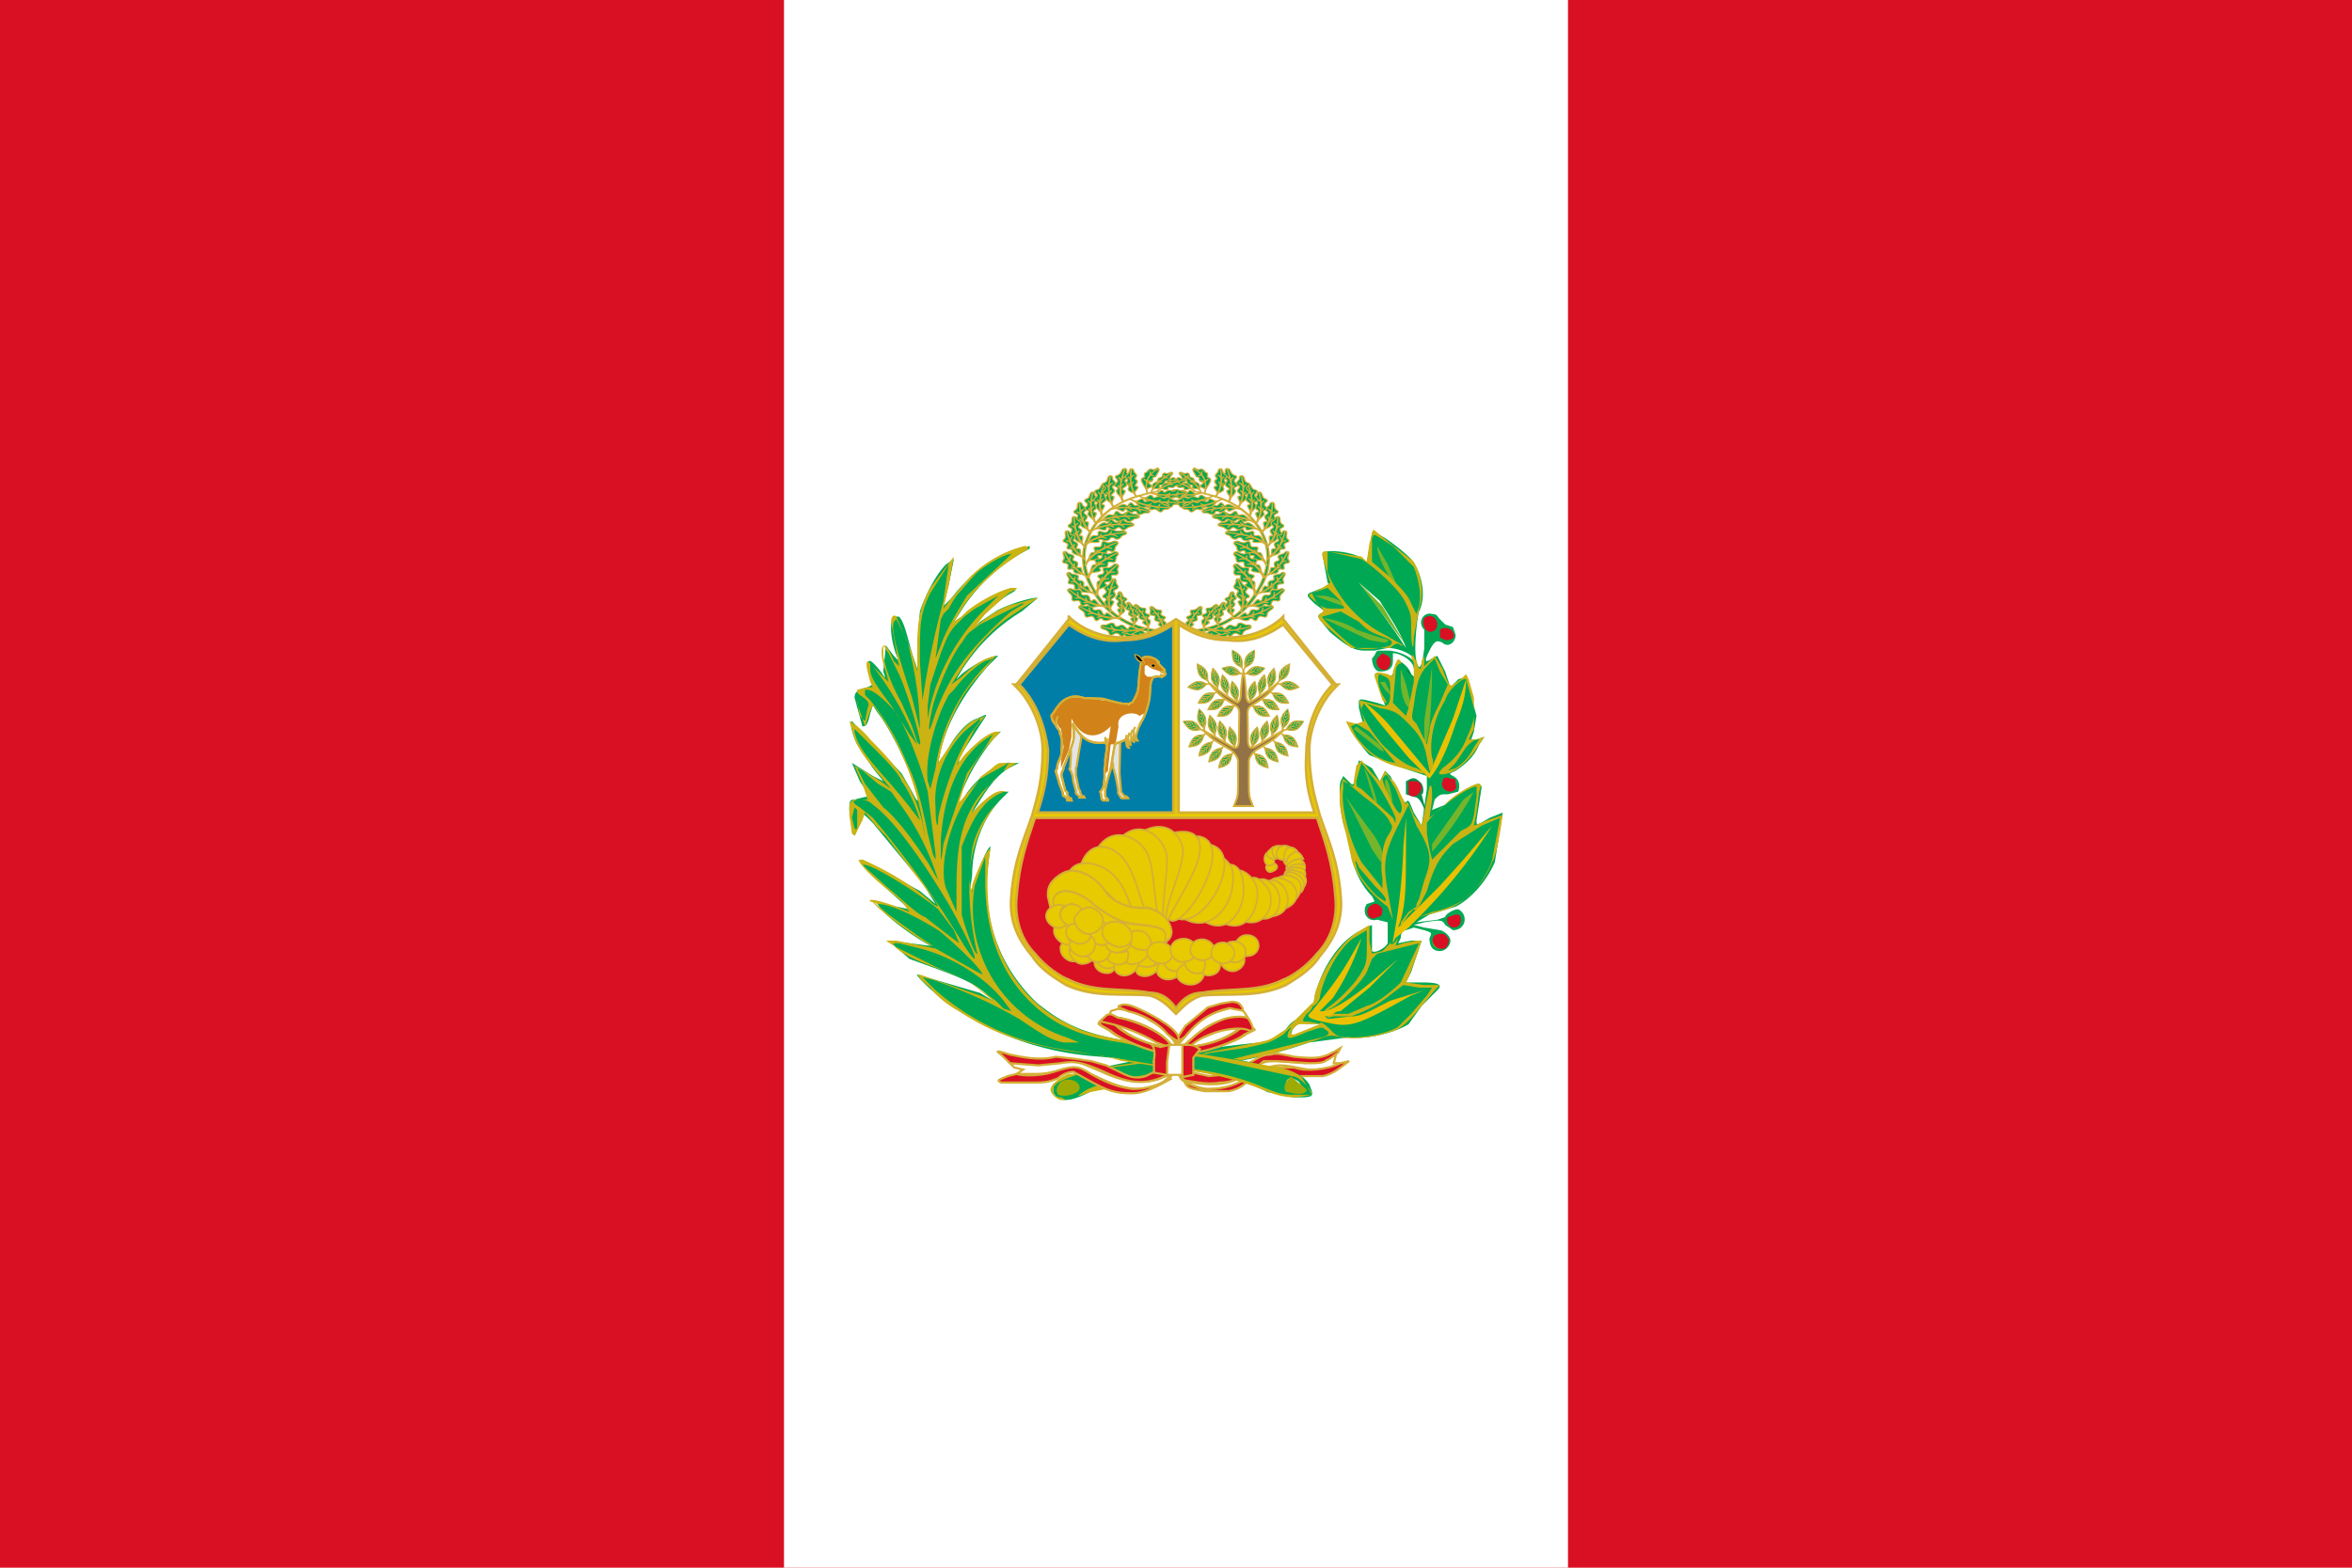 <svg xmlns="http://www.w3.org/2000/svg" xmlns:xlink="http://www.w3.org/1999/xlink" viewBox="0 0 900 600"><path fill="#d91023" d="M0 0h900v600H0z"/><path fill="#fff" d="M300 0h300v600H300z"/><g transform="matrix(.25 0 0 .25 345 179)" stroke="#d4af37" stroke-width="2" fill="#00a854"><g transform="matrix(.447 -.207 .258 .358 89 -67)" id="g" stroke-width="4"><path d="M480 567c31 33 63 68 79 111 25 70 18 152-22 214-35 52-86 92-142 116-52 22-112 24-165 4-20-7-39-18-58-28-8-2-14 8-7 13a261 261 0 00301-22 247 247 0 0055-366c-14-17-29-32-45-47l4 5z"/><path d="M171 983c-9-1-13 12-6 14 5-1 11-12 6-14zm304-431c-5-5-14-2-18-7s3-6 0-10c-3-3-8-2-12-6-4-5-1-9-4-12-4-4-4 0-9-4-4-5-1-13-6-19-4-5-3-12 3-11l10 6c5 1 8-3 11 1 4 3 0 9 4 14 4 4 6 1 9 5 2 5 0 7 2 12s8 3 11 11c2 7-1 20-1 20z"/><path d="M478 565c-5-26-27-57-52-80 15 12 44 41 54 80h-2z"/><path d="M460 524l-10-3 9 1 1 2zm-15-19c-5-1-7 0-11 1 3-1 6-3 10-2l1 1zm4 4c-2-6-2-10-2-14l1 13 1 1zm14 18l-3-14 1 13 2 1zm92 155c-8-3-17 0-24-2-7-3 1-9-4-11-6-2-10 6-18 3-7-2-6-10-12-11-7-1-7 7-14 5-8-2-8-12-16-16-9-3-9-11-2-13 6-1 11 2 18 0s7-9 14-7c6 1 4 10 11 13s11-5 17-2c5 3 0 10 4 14 5 4 8-3 14 4 7 7 12 23 12 23z"/><path d="M564 692c-23-26-59-42-102-50 25 3 76 15 105 50h-3z"/><path d="M524 661c-6 0-10 2-15 3 4-2 8-4 13-4l2 1zm-28-10c-6 1-10 4-14 6 4-3 7-6 12-7l2 1zm8 1c-6-5-7-9-10-14 2 5 3 9 7 13l3 1zm25 11c-5-5-7-9-9-14 1 5 3 9 6 13l3 1zm26 223c7-6 9-15 14-20 6-5 7 6 11 2s1-12 7-17 11 0 16-4c4-5-3-10 3-15s14 0 21-5c7-6 14-2 12 6-2 5-7 8-10 16s3 11-1 15c-5 5-11-2-17 3-6 4-2 12-7 15s-8-5-14-3c-5 1-2 8-11 9-8 2-24-2-24-2z"/><path d="M543 887c32-5 64-27 94-60-16 20-53 58-96 63l2-3z"/><path d="M588 870c4-5 4-10 5-14 0 4 0 8-3 13l-2 1zm23-18c3-6 2-11 2-16v15l-2 1zm-4 6c6-2 10-1 15 0-4-1-8-3-14-2l-1 2zm-23 16c7-2 11-1 16-1-4-1-9-2-14-1l-2 2zm3-84c5-7 6-16 10-22 5-6 8 5 11 0 4-5-1-12 4-18 5-7 11-2 15-8 3-5-4-9 0-15 5-6 14-2 20-9 6-6 14-4 13 4-1 6-6 9-7 18-1 8 5 10 1 15-3 5-10 0-16 5-5 6 1 13-4 17-4 4-8-3-14-1-5 3-1 8-9 12s-24 2-24 2z"/><path d="M575 794c31-12 58-39 82-77-13 22-42 67-83 80l1-3z"/><path d="M616 769c3-6 3-11 3-16 0 4 1 9-1 14l-2 2zm20-23c1-6 0-11-1-16 2 5 3 9 3 14l-2 2zm-3 7c5-3 10-3 15-3-5-1-9-1-14 1l-1 2zm-20 20c6-3 11-3 16-4l-14 1-2 3zm-46-32c-8-5-18-5-24-9-7-5 3-9-2-12-6-4-13 3-20-2-7-4-4-12-10-15s-9 6-16 1-5-15-13-21-6-14 3-14c6 0 10 5 19 5s5-4 11-1 5 12 11 17c7 5 16-5 20 0 5 4-2 10 1 16s9-1 14 8 6 27 6 27z"/><path d="M573 753c-17-33-50-59-94-80 26 11 78 37 98 82l-4-2z"/><path d="M540 711c-7-2-12-2-17-1 5-1 9-2 15-1l2 2zm-26-19c-8-1-12 1-17 3 4-2 8-4 14-5l3 2zm7 3c-4-6-5-11-6-16l3 15 3 1zm24 19c-4-7-5-12-6-17l3 15 3 2zm43 36c4-7 3-17 6-23 4-7 8 3 11-3 3-5-4-11 0-18 4-8 11-5 13-11s-6-8-2-15c3-7 13-5 18-13 4-7 12-7 12 2 1 5-3 10-3 18 1 8 7 9 5 15-3 6-11 2-15 9-4 6 3 12-1 17s-9-2-14 2c-4 3 1 8-6 13s-24 7-24 7z"/><path d="M578 757c28-18 49-51 64-93-7 25-27 75-65 96l1-3z"/><path d="M613 723c2-6 0-11 0-16l2 14-2 2zm15-26c0-7-2-11-4-15 2 4 5 7 5 13l-1 2zm-2 7c5-4 9-5 14-6-4 1-8 1-13 4l-1 2zm-15 24c5-4 10-5 14-7-4 1-8 1-13 4l-1 3zm-54-89c4-9 1-19 4-26s9 2 11-4c2-5-5-11-3-19s11-6 13-13c1-6-7-7-5-15 3-8 13-7 17-16s12-9 14 0c1 6-3 11-1 19 1 9 8 9 6 15s-11 4-14 11 5 13 1 18c-3 6-9 0-14 4-4 5 2 9-5 15-7 7-24 11-24 11z"/><path d="M547 647c27-22 45-60 56-106-5 27-19 82-56 110v-4z"/><path d="M580 607c1-7-1-11-2-16l4 14-2 2zm12-29c-1-7-4-11-6-16 3 4 6 8 7 13l-1 3zm-1 8c5-5 9-7 14-9-5 1-9 2-14 6v3zm-13 26c5-5 10-6 14-8-4 1-8 2-13 5l-1 3z"/><path d="M533 605c5-6-1-18 3-24 3-6 7 3 9-1 3-5 0-11 3-17 4-6 9-1 11-7 3-5-2-5 2-11 3-6 12-4 16-11 5-6 12-5 12 2 0 5-3 7-3 15 0 7 5 9 2 14-2 5-9 2-12 7-4 6 0 8-3 12-4 4-7 2-11 5-5 2-1 11-8 15s-21 1-21 1z"/><path d="M522 611c24-10 49-42 64-79-8 22-28 64-63 81l-1-2z"/><path d="M557 583c2-6 1-10 0-14l2 12-2 2zm14-23c1-6-1-9-3-13 2 3 4 6 5 11l-2 2zm-2 7c5-4 9-5 13-5-4 0-7 0-12 2l-1 3zm-14 20c5-4 9-5 13-6l-12 3-1 3zm-173 425c3-9 1-19 3-27 3-8 9 3 11-3 2-7-5-13-2-21 3-9 10-6 12-13 1-7-7-8-4-17 2-8 12-7 16-16s12-9 13 1c1 6-2 11-1 20s8 9 6 16c-1 7-10 4-13 11-3 8 4 14 1 20s-10-1-14 3c-4 5 2 10-5 16s-23 10-23 10z"/><path d="M375 1016c27-22 41-57 51-105-4 28-15 81-51 109v-4z"/><path d="M404 980c1-8-1-13-2-18 1 4 3 9 3 15l-1 3zm12-31c-1-7-4-12-6-17l7 14-1 3zm-1 8c4-5 9-6 13-8-4 1-8 2-13 5v3zm-13 28c5-5 10-7 14-9-4 1-9 2-13 6l-1 3zm159-153c-7-7-19-10-25-16s7-6 2-11-15-1-22-8c-7-6 0-12-7-17-6-4-12 3-18-4-7-6 0-14-8-22-7-8-2-15 8-12 6 2 10 8 20 11s13-3 19 2-2 11 4 17c6 7 16 3 20 8 4 6-6 8-4 14 2 7 10 3 13 12s-2 26-2 26z"/><path d="M540 797c-7-4-13-5-19-6l18 3 1 3zm-24-25c-8-3-14-3-20-3h18l2 3zm8 5c-3-7-2-12-2-17-1 5-2 9-1 15l3 2zm21 24c-3-7-2-12-2-17-1 5-2 9-1 15l3 2z"/><path d="M562 840c-9-35-36-64-79-96 26 18 74 53 82 98l-3-2z"/><g id="d"><path d="M527 891c-3-9-20-14-22-21-3-7 9-5 6-11-2-5-13-4-17-11-3-8 5-13 2-19-4-5-12 0-16-7-3-8 6-15 3-24s4-15 12-11c5 3 6 10 13 15 8 5 14-1 17 5 4 6-6 11-3 19 2 7 13 5 14 12 2 6-8 6-9 13s8 4 7 14-7 26-7 26z"/><path d="M520 853c-5-6-13-9-18-11 5 1 13 4 18 8v3zm-10-25c0-7 3-12 6-16-3 4-6 8-8 14l2 2zm13 26c0-7-1-10 2-14-3 4-3 6-4 12l2 2z"/><path d="M525 907c7-37-13-79-38-119 16 22 52 74 41 122l-3-3z"/><path d="M505 822c-6-5-11-5-17-6 5 0 11 0 16 3l1 3z"/></g><path d="M494 566c-2-7-12-8-14-14s5-5 4-9c-2-5-7-5-9-11s4-8 1-13c-2-5-4-1-6-7s4-12 2-20c-2-7 2-12 6-9 3 2 3 6 8 10 4 3 8 1 10 5 1 5-4 9-2 15 1 6 5 3 5 9 1 5-2 6-2 11 0 6 6 7 6 15-1 8-9 18-9 18z"/><path d="M492 579c5-26-3-64-17-95 9 17 25 56 18 95h-1z"/><path d="M491 534c-3-4-5-5-8-7l8 5v2zm-6-23c-4-4-7-4-10-5l9 2 1 3zm2 5c0-6 2-10 3-14l-4 12 1 2zm6 22c0-6 1-10 3-14-2 4-4 7-4 12l1 2zm17 37c-1-7-7-11-8-17 0-6 15-4 15-8-1-5-6-5-6-11-1-6 5-8 4-13-1-4-4-1-5-7l2-19c0-7 6-13 10-9 2 2 1 6 5 9 4 4 8 1 11 5 3 3 2 6 3 12 0 6 4 4 3 9 0 5-4 6-6 11-1 5 6 6 3 14s-31 24-31 24z"/><path d="M499 586c25-22 37-64 19-94 8 15 12 31 8 50-4 14-11 30-25 44h-2z"/><path d="M522 551c-1-5-6-10-8-12l9 9-1 3zm4-27c-3-3-6-4-9-4 3 0 6 0 9 2v2zm1 0c2-6 5-9 7-13l-7 11v2zm-4 28c2-6 8-4 13-6-4 0-11-1-13 4v2zm-44 24c-7-5-5-16-10-20s-7 4-11 1-2-9-8-13c-5-4-9 0-13-4-4-3 0-4-5-9-6-4-14-1-21-5-6-5-14-3-12 3 2 5 6 6 8 12s-2 9 2 12c4 4 10 0 15 4 6 4 2 6 7 9s7 0 13 1c6 2 4 10 13 12 8 2 22-3 22-3z"/><path d="M493 579c-29-4-65-26-91-53 14 16 48 47 91 55v-2z"/><path d="M447 562c-3-5-4-8-4-12 0 3 0 7 2 11l2 1zm-22-16c-2-5-1-8-1-12 0 3-2 7-1 11l2 1zm4 5c-6-2-10-2-15-2h14l1 2zm21 14c-6-2-10-2-15-2h14l1 2zm51 41c-9-4-7-16-13-19-7-3-8 6-13 3-5-2-4-8-11-12-7-3-11 2-16-1s0-5-7-8c-7-4-16 2-25-2-8-3-16 0-14 6 2 4 7 5 10 11s-2 9 3 12c6 3 12-2 19 1s3 6 9 8 9-1 15-1c7 0 6 9 16 9 11 1 27-7 27-7z"/><path d="M517 606c-35 1-78-14-112-37 18 14 61 40 112 39v-2z"/><path d="M462 597c-5-4-5-7-7-11 1 4 1 7 4 11h3zm-27-12c-3-4-3-8-2-12-1 4-2 7-1 11l3 1zm5 5c-8-1-13 0-19 1 5-1 10-3 17-3l2 2zm26 10c-8-1-13 0-19 1 5-1 10-3 17-3l2 2z"/><path d="M518 630c-9-3-8-15-15-18-7-2-7 6-12 4s-5-8-12-11-11 3-16 0 0-5-7-8-17 3-25 0c-9-3-17 1-14 7 3 4 7 4 11 10 3 5-1 9 4 12s11-3 19-1c7 3 3 6 9 8 6 1 8-2 15-2s7 8 17 8 26-9 26-9z"/><path d="M534 629c-34 3-79-9-114-29 19 12 63 35 114 31v-2z"/><path d="M478 624c-4-4-5-7-7-11 1 4 1 7 4 11h3zm-28-10c-3-5-2-8-2-12-1 3-2 7 0 11l2 1zm6 4c-8-1-13 1-18 2l16-4 2 2zm26 8c-7 0-12 1-18 3 5-2 10-4 16-4l2 1z"/><g id="a"><path d="M207 997c7-4 15-3 21-6 6-4-3-7 1-10 5-2 11 3 17 0s3-10 8-13c6-2 8 5 14 2s4-12 10-16c7-5 6-12-2-12-4 0-8 4-15 3-8 0-9-6-14-3-5 2-1 10-7 13-5 4-11-2-15 2-4 3 2 8-1 12s-7 0-12 6c-4 7-5 22-5 22z"/><path d="M202 1007c14-26 43-46 79-61-21 7-65 27-82 62l3-1z"/><path d="M230 974c6-2 10-1 14 0l-12-2-2 2zm22-14c6-1 10 1 14 3l-12-5-2 2zm-6 2c4-5 4-9 5-13l-3 12-2 1zm-20 14c4-5 4-9 5-13 0 4 0 8-3 12l-2 1z"/></g><g id="b"><path d="M210 1024c9 4 20 0 27 3 8 3-2 10 4 12s12-6 20-4c9 3 7 12 14 13 7 2 7-8 16-5 8 2 7 14 17 18 9 3 9 12 0 15-6 1-11-3-20 0-9 2-8 9-15 8-7-2-4-12-12-15-8-4-13 5-19 2s0-11-4-16c-5-5-9 3-16-4-7-8-12-27-12-27z"/><path d="M202 1014c24 29 63 47 111 56-28-4-85-17-115-57l4 1z"/><path d="M244 1048c7 0 12-2 17-3l-15 5-2-2zm30 12c8-1 12-5 16-8-3 4-7 7-13 9l-3-1zm-8-1c6 5 7 10 10 15-2-5-3-10-7-14l-3-1zm-27-12c5 5 7 10 9 15-2-5-3-10-7-15h-2z"/></g><use transform="translate(44 17)" width="744" height="1052" xlink:href="#a"/><use transform="translate(59 11)" width="744" height="1052" xlink:href="#b"/><g id="e"><path d="M354 1034c9 1 18-5 26-5 9 1 1 10 7 10 7 1 10-9 19-9 9 1 9 10 16 9 7 0 6-10 14-10 9 1 11 12 21 13s13 10 5 14c-5 3-12 1-20 6-8 4-5 11-13 11-7 1-7-10-15-11s-11 9-18 8c-6-2-2-11-8-14s-8 5-16 0c-9-5-18-22-18-22z"/><path d="M342 1026c31 21 74 28 123 23-28 4-87 8-127-22l4-1z"/><path d="M392 1047c7-1 11-5 16-8-4 4-7 7-13 9l-3-1zm33 4c7-4 10-8 14-12l-11 12h-3zm-8 1c7 3 9 7 13 11-3-4-5-8-10-12l-3 1zm-30-5c6 4 9 8 13 12-3-4-5-8-10-12h-3z"/></g><path d="M293 1025c5-6 13-7 17-11s-5-5-1-8c3-3 10 0 15-4 5-5 1-9 5-12 4-4 8 2 12-2 5-5 1-11 6-16s2-11-5-9c-4 1-7 5-13 6-7 2-10-3-14 0-4 4 2 9-3 13-4 4-10 1-13 5s4 6 2 10c-2 5-7 2-9 8-2 7 1 20 1 20z"/><path d="M292 1030c7-25 26-44 55-66-17 12-50 35-57 68l2-2z"/><path d="M308 1000c5-3 8-3 13-4-4 0-8 0-12 2l-1 2zm16-17c6-2 10-1 14-1l-12-1-2 2zm-5 3c2-5 2-8 2-12v11l-2 1zm-14 16c2-4 1-8 1-12v11l-1 1zm40 15c4-6 13-9 16-14s-6-4-3-8 10-2 14-8c4-5-1-9 3-13 3-4 8 1 12-5 4-5-1-11 3-17 4-7 0-12-7-9-4 2-6 7-12 10-7 3-10-2-14 3-3 4 3 8 0 13-4 6-11 4-13 8-2 5 5 6 4 11 0 4-6 2-7 10-1 7 4 19 4 19z"/><path d="M346 1023c2-27 17-51 43-79-16 15-45 46-45 81l2-2z"/><path d="M356 989c4-4 8-5 12-7-4 1-8 2-12 5v2zm13-21c5-3 9-3 14-4-4 0-8 0-13 2l-1 2zm-4 4c1-5-1-9-1-13l2 11-1 2zm-12 20c1-5 0-9-1-13 1 4 3 7 2 11l-1 2z"/><g id="f"><path d="M506 949c8-4 11-13 17-17 7-4 6 7 11 4 4-3 2-12 9-16s11 2 16-2-1-10 6-14 14 3 22-1c7-4 13 1 10 8-3 5-8 7-12 14s1 11-4 15-10-4-17 0c-6 3-4 12-9 14-6 2-7-7-13-6-6 0-3 7-12 8-9 0-24-7-24-7z" transform="translate(9 -8)"/><path d="M494 949c33 0 67-17 102-44-19 17-61 48-105 46l3-2z" transform="translate(9 -8)"/><path d="M541 939c4-4 6-9 8-13-1 4-2 8-6 13h-2zm26-14c3-5 3-10 4-15 0 5 0 9-2 14l-2 1zm-6 5c7-1 11 1 16 3-4-2-8-4-14-4l-2 1zm-24 12c6-1 11 1 15 2l-13-4-2 2z" transform="translate(9 -8)"/></g><path d="M583 716c4-8 1-18 4-25 3-8 8 2 10-4s-5-12-2-20 11-6 12-12c2-7-7-8-4-16s13-7 17-16c3-8 12-8 13 0 1 6-2 11-1 20 2 8 9 8 7 14-2 7-11 4-14 11-3 8 4 13 1 19-3 5-10-1-14 3-5 5 2 9-5 15-7 7-24 11-24 11z"/><path d="M573 724c27-22 45-59 55-105-4 26-19 81-55 109v-4z"/><path d="M605 685c1-8 0-12-2-17 2 4 4 8 4 14l-2 3zm13-30c-1-7-4-11-6-15 2 4 5 7 7 13l-1 2zm-2 8c5-5 10-7 14-9l-13 6-1 3zm-12 27c5-6 9-7 14-9-4 1-9 2-13 6l-1 3z"/><path d="M572 672c5-8 3-17 7-24 3-6 8 3 10-2 3-5-3-11 0-19 4-7 11-4 13-10 3-6-5-8-2-15 4-7 13-5 18-13 4-8 12-7 13 1 0 6-4 11-4 19 1 8 7 9 5 15-3 5-11 2-15 8-3 7 3 13-1 18-3 4-9-2-13 1-5 4 0 9-7 14s-24 7-24 7z"/><path d="M562 679c28-18 49-51 65-93-8 24-28 74-66 96l1-3z"/><path d="M597 645c2-7 1-11 0-16 1 4 3 9 2 14l-2 2zm15-26c0-7-2-11-4-16 2 4 5 8 6 14l-2 2zm-2 7c5-4 10-5 14-6-4 0-8 1-13 4l-1 2zm-15 24c5-5 10-6 14-7-4 1-8 1-13 4l-1 3zm-28 126c-8-6-19-5-25-9-7-5 4-9-2-12-5-4-12 3-20-2-7-5-3-12-10-15-6-4-8 5-16 1-7-5-4-15-12-21s-7-15 2-14c6 0 11 5 19 5 9 0 5-5 11-1 6 3 5 12 12 17s15-5 20 0c5 4-3 10 1 15 3 6 9 0 14 9 5 8 6 27 6 27z"/><path d="M573 788c-17-33-51-59-94-80 25 10 77 37 97 81l-3-1z"/><path d="M540 746c-7-3-12-2-17-1 4-1 9-3 15-2l2 3zm-27-19c-7-1-12 1-17 3 5-2 9-5 15-5l2 2zm8 3c-5-7-5-12-6-17 0 5 0 10 3 15l3 2zm23 18c-4-6-4-11-6-16 1 5 1 9 4 15l2 1zm31 95c6-6 6-16 11-21 5-6 7 4 10 0 4-5-1-13 4-19s11-2 15-7c3-6-4-9 1-15 4-7 13-3 19-9 6-7 14-4 13 4-1 5-6 9-7 17s5 10 2 15c-4 6-11 0-16 6s0 13-5 17c-4 4-8-4-14-1-5 2 0 8-9 11-8 4-24 2-24 2z"/><path d="M563 848c31-12 58-40 82-78-13 23-42 68-83 81l1-3z"/><path d="M604 822c3-6 3-11 3-16v15l-3 1zm20-22c2-7 0-11-1-16 2 4 3 8 3 14l-2 2zm-3 6c6-3 10-3 15-3-4 0-9-1-14 1l-1 2zm-19 20c6-3 10-3 15-3-5 0-9-1-14 1l-1 2z"/><use transform="rotate(15 310 758)" width="744" height="1052" xlink:href="#c"/><use transform="rotate(5 93 577)" id="c" width="744" height="1052" xlink:href="#d"/><use transform="rotate(-10 275 690)" width="744" height="1052" xlink:href="#e"/><use transform="rotate(10 225 654)" width="744" height="1052" xlink:href="#f"/></g><use transform="matrix(-1 0 0 1 840 0)" width="1" height="1" xlink:href="#g"/></g><g stroke="#d4af37"><path d="M409 238l-20 24c7 6 11 17 11 25 0 11-2 18-4 25h54v-74c-12 7-28 10-41 0z" fill="#007ea8"/><path d="M491 238c-13 10-29 7-41 0v74h54c-2-7-4-14-4-25 0-8 4-19 11-25l-20-24z" fill="#fff"/><path d="M396 312c-3 9-7 17-8 31-2 19 14 30 21 33 10 5 20 3 31 4 5 1 8 4 10 7 2-3 5-6 10-7 11-1 21 1 31-4 7-3 23-14 21-33-1-14-5-22-8-31H396z" fill="#d91023"/></g><g stroke="#d4af37" stroke-width="3"><g transform="matrix(.119 0 0 .125 327 311)" fill="#00a854" stroke-width="6"><g id="j" stroke-width="3"><path d="M1075-201s6-21 18-30 25-5 33-9c-5 7-6 21-18 30s-33 9-33 9zm48-37c-8 2-13 0-25 4m18 2c-9 2-14-1-26 3m17 4c-8 3-12-1-23 4m13 3c-8 2-9-2-17 4m9 2c-5 1-7 0-12 5m46-31c-4 8-3 13-10 23m3-17c-5 7-3 14-11 23m2-16c-5 7-3 11-11 20m1-13c-5 7-1 9-9 15m1-9c-3 4-2 7-8 10"/><path d="M1131-244l-24 18-32 24 32-23 24-18m-23-74s17 13 21 28c4 14-4 25-4 34-5-8-17-13-21-28-4-14 4-34 4-34zm16 59c1-9 5-13 5-25m-8 15c1-8 7-12 7-24m-10 13c1-8 6-10 5-22m-8 11c1-8 6-8 3-18m-5 8c0-5 3-7 0-13m11 55c-5-7-11-8-17-19m14 9c-5-6-12-7-17-18m14 7c-4-7-9-6-15-17m12 6c-4-7-8-4-11-14m9 4c-3-4-6-4-7-11"/><path d="M1127-249l-8-29a9185 9185 0 00-1 0 5074 5074 0 008 29"/><g id="h" stroke-width="3"><path d="M1206-262s17 13 21 28c4 14-4 25-4 34-4-8-17-13-21-28-4-14 4-34 4-34zm16 59c1-9 5-13 6-25m-8 16c1-9 6-13 6-25m-9 14c0-9 5-11 4-23m-7 11c0-8 5-8 2-17m-5 8c0-6 3-7 0-14m11 55c-5-7-11-8-17-19m15 10c-5-7-12-8-18-19m15 8c-5-8-10-7-15-18m12 6c-5-7-9-4-11-14m8 5c-3-5-6-5-6-12"/><path d="M1225-194l-8-29-10-39a9314 9314 0 0017 68m-53 57s2-21 13-31c11-11 24-10 32-14-5 8-3 21-14 32-11 10-31 13-31 13zm42-43c-7 4-13 2-24 8m18-1c-8 3-14 1-25 7m17 1c-8 4-12 1-22 7m13 1c-7 4-9 0-16 7m9 1c-5 2-7 0-11 6m41-37c-3 8-1 14-7 24m1-17c-4 8-1 14-7 25m-1-17c-4 8-1 12-8 22m-1-14c-3 8 1 10-6 17m-1-9c-2 4-1 7-7 11"/><path d="M1220-187l-21 22-28 28 28-28a5074 5074 0 0021-21"/></g><path d="M1057-279s21-5 34 1c14 6 18 19 25 25-9-2-21 5-35-1-13-6-24-25-24-25zm56 24c-6-6-7-11-16-19m7 16c-6-6-6-13-15-21m5 16c-7-5-5-11-15-17m4 13c-6-6-3-10-12-13m3 9c-4-4-4-7-11-8m50 24c-9 0-13 4-25 2m16-5c-9-1-13 4-25 2m15-7c-9-1-11 4-23 1m12-5c-8-1-9 3-18-1m9-3c-6-1-8 1-13-3"/><path d="M1122-251l-28-12a9222 9222 0 0027 12m-49-133s15-15 30-17c15-3 25 6 33 7-8 4-14 15-29 18-15 2-34-8-34-8zm60-9c-8-2-11-7-24-9m15 10c-9-2-12-8-24-9m13 11c-9-1-10-7-22-7m10 9c-8-2-7-6-17-5m7 6c-5-1-6-3-13-1m55-5c-7 4-9 10-20 15m11-14c-8 5-9 11-20 16m9-14c-8 4-8 9-19 13m7-11c-7 3-5 8-15 9m5-8c-5 3-5 6-12 5"/><path d="M1142-395l-30 5-39 6 39-6 30-4m-40-61s20 7 28 20c9 12 4 25 7 33-6-5-20-7-28-19-8-13-7-34-7-34zm34 51c-2-9 1-14-3-25m-3 17c-1-9 2-14-2-26m-4 16c-2-8 2-11-3-22m-3 13c-3-8 2-10-4-18m-2 9c-1-5 1-7-4-12m28 48c-8-5-13-4-23-12m17 4c-7-5-13-4-22-12m16 2c-7-5-11-3-20-11m14 2c-7-6-10-2-15-10m9 1c-4-3-7-2-10-9"/><path d="M1141-396l-17-26-22-33a9167 9167 0 0038 59"/><g id="i" stroke-width="3"><path d="M1214-402s16 13 20 28c4 14-4 25-4 34-4-8-16-13-20-28-4-14 4-34 4-34zm15 59c1-9 6-13 6-25m-8 16c1-9 6-13 6-25m-9 14c0-9 5-11 5-23m-8 11c0-8 5-8 2-17m-5 8c1-6 3-7 0-14m11 55c-5-7-10-8-17-19m15 10c-5-7-12-8-18-19m15 8c-5-8-10-7-15-18m12 6c-5-7-9-4-11-14m8 5c-3-5-6-5-6-12"/><path d="M1232-334l-8-29-10-38 10 38a5074 5074 0 008 29m-65 39s8-19 21-27c13-7 26-3 34-5-6 6-8 20-21 27-13 8-34 5-34 5zm53-30c-9 1-14-2-25 1m16 3c-8 2-13-2-25 1m16 5c-9 2-12-2-23 2m13 4c-9 2-10-3-18 2m9 3c-6 1-8-1-13 4m50-25c-6 6-5 12-14 21m5-17c-5 7-4 14-13 22m4-16c-6 6-4 11-13 19m3-13c-6 6-3 9-11 14m2-9c-4 4-3 7-10 9"/><path d="M1228-330l-26 15-35 20 35-20a5074 5074 0 0026-15"/></g><path d="M1182-442s20-8 34-4c15 4 20 16 28 21-9 0-20 8-34 4-15-4-28-21-28-21zm59 16c-7-5-8-11-19-17m10 14c-7-5-8-12-19-17m8 14c-8-4-7-10-17-15m5 12c-7-4-4-8-14-11m5 9c-5-3-5-6-12-7m53 18c-9 1-13 5-25 5m16-8c-9 1-13 7-25 7m14-10c-9 1-11 6-23 5m11-8c-8 1-8 5-17 3m8-5c-6 0-7 3-14-1"/><path d="M1250-424l-29-8a9182 9182 0 000 1 5074 5074 0 0029 8m-35-74s20 8 27 21c8 13 3 26 5 34-6-6-20-8-27-21-8-13-5-34-5-34zm30 53c-1-9 2-14 0-26m-4 17c-2-8 3-14-1-25m-5 15c-2-8 2-11-1-22m-5 12c-2-8 3-9-2-18m-3 9c-1-5 1-7-3-12m24 50c-6-6-12-6-21-14m17 5c-7-5-14-4-22-13m16 3c-6-5-11-3-19-12m13 2c-6-5-9-2-14-11m9 2c-4-3-7-2-9-9"/><path d="M1250-436l-15-27a9223 9223 0 0015 27"/><use transform="translate(-32 -18)" width="744" height="1052" xlink:href="#h"/><path d="M1142-298s17 13 21 28c4 14-4 25-4 34-4-8-17-13-21-28-4-14 4-34 4-34zm16 59c1-9 5-13 6-25m-8 16c1-9 6-13 6-25m-9 14c0-9 5-11 4-23m-7 11c0-8 5-8 2-17m-5 8c0-6 3-7 0-14m11 55c-5-7-11-8-17-19m15 10c-5-7-12-8-18-19m15 8c-5-8-10-7-15-18m12 6c-5-7-9-4-11-14m8 5c-3-5-6-5-6-12"/><path d="M1161-230l-8-29-10-39a9314 9314 0 0017 68m-53 57s2-21 13-31c11-11 24-10 32-14-5 8-3 21-14 32-11 10-31 13-31 13zm42-43c-7 4-13 2-24 8m18-1c-8 3-14 1-25 7m17 1c-8 4-12 1-22 7m13 1c-7 4-9 0-16 7m9 1c-5 2-7 0-11 6m41-37c-3 8-1 14-7 24m1-17c-4 8-1 14-7 25m-1-17c-4 8-1 12-8 22m-1-14c-3 8 1 10-6 17m-1-9c-2 4-1 7-7 11"/><path d="M1156-223l-21 22-28 28 28-28a5074 5074 0 0021-21"/><use transform="translate(-62 -40)" width="744" height="1052" xlink:href="#i"/><use transform="translate(-31 -20)" width="744" height="1052" xlink:href="#i"/></g><use transform="matrix(-1 0 0 1 2501 0)" width="744" height="1052" xlink:href="#j"/><path d="M1251-437c-9 42-9 79-9 79-1 14-8 24-14 20-55-32-60-38-89-60 24 27 31 39 87 71 10 6 12 16 11 29l-1 62c-1 9 5 50-23 34-65-37-64-34-95-52 38 33 24 24 91 62 12 7 24 25 24 33 0 124 2 101-13 139h61c-15-38-13-15-13-139 0-8 12-26 24-33 67-38 52-29 90-62l-94 52c-28 16-22-25-23-34l-1-62c-1-13 1-23 11-29 56-32 63-44 87-71-29 22-34 28-89 60-6 4-13-6-14-20 0 0 0-37-9-79z" fill="#947245"/></g><path d="M264 425c0 1 2 12 1 15l-2 11-4 25-1 2v10l4 19 2 3v2l2 4 1 1h2l1 2h-7c1-2-2-3-2-3l-3-3v-3l-3-11-1-4c0-5-1-7-3-13-1-1-2-1-2-3l1-1v-1l1-16a2 2 0 000-1c1-8-4-17-7-25l-1-4c-3-1-5-6-6-10-1-3-2-8-1-11l1-3m63 37l3-1 1 2 4 21 2 8v4l1 2 1 4 2 8 3 16v5l4 6c0 1 0 0 0 0l1 1h2a6 6 0 001 0h6c-1-2-3-3-5-3l-2-2-3-4v-2l-2-23v-5l1-39 4-4" fill="#e3e4e5" stroke-linecap="square" transform="matrix(.274 0 0 .276 341 162)"/><path d="M357 324a7 7 0 00-6 2l-3 11v2l-1 5-2 26c-1 6-6 14-8 17l-5 2h-7c-9-1-21-5-30-7l-26-1s-10-4-19-1-14 7-22 20l-4 5c0 4 2 10 6 13 1 1 0 0 0 0l1 3 4 5 1 5c4 8 2 16 2 26a2 2 0 010 1c-1 6-6 13-6 19v1l-1 2c0 1-2 2-1 3l4 13 1 4 5 13v3l3 2s3 2 3 5h6l-1-3h-2l-1-1-2-4v-3l-3-3-5-20c-1-5 3-8 3-12l5-13c3-8 9-22 9-28v-4c1-4-2-14-1-15 12 21 24 28 44 26h3v2c1 3-1 15-2 21v8l-1 4v14c-1 8-1 12-3 15l-1 2-2 2 1 2v1l1 6v1l1 1 1 1h7c0-2-2-3-3-4l-1-2v-8a175 175 0 017-27l1-5 5-30 2-3c6-2 12-4 18-8 6-5 10-12 15-18l3-5c4-6 9-21 10-28 2-8 1-17 3-27l3-6h1l4-1h5l2 1 1-1 1-1h1l1-1 1-1v-1l-1-1v-4l-1-1-1-1-6-6v-1c0-3-2-3-5-6-3-1-6-3-10-3h-2z" fill="#fff" stroke-linecap="square" transform="matrix(.274 0 0 .276 341 162)"/><path d="M439 251a2 2 0 00-2 1l-1 3v2l-1 7-2 5-1 1-2-1-8-1-8-1h-5c-2 1-4 2-6 5l-1 2 2 3v-2l1 3 1 1 1 7-1 5v3l3-7 1-5v-7c4 8 10 8 15 3l-1 7v1l-1 7v3l1-1a4 4 0 000-1l1-9a1 1 0 011 0l1-1 1-6c-1-5 6-6 8-4l2-1 1-3a18 18 0 001-3v-4a21 21 0 010-2h1v-2h-2l-1-1v-3c1-1 1 0 3 1l3 1h2l-1-1-2-2c1 0 1 0 0 0l-1-2-3-1z" fill="#d18219" stroke="none"/><path d="M357 324a7 7 0 00-6 2l-3 11v2l-1 5-2 26c-1 6-6 14-8 17l-5 2h-7c-9-1-21-5-30-7l-26-1s-10-4-19-1-14 7-22 20l-4 5c0 4 2 10 6 13 1 1 0 0 0 0l1 3 4 5 1 5c4 8 2 16 2 26a2 2 0 010 1c-1 6-6 13-6 19v1l-1 2c0 1-2 2-1 3l4 13 1 4 5 13v3l3 2s3 2 3 5h6l-1-3h-2l-1-1-2-4v-3l-3-3-5-20c-1-5 3-8 3-12l5-13c3-8 9-22 9-28v-4c1-4-2-14-1-15 12 21 24 28 44 26h3v2c1 3-1 15-2 21v8l-1 4v14c-1 8-1 12-3 15l-1 2-2 2 1 2v1l1 6v1l1 1 1 1h7c0-2-2-3-3-4l-1-2v-8a175 175 0 017-27l1-5 5-30 2-3c6-2 12-4 18-8 6-5 10-12 15-18l3-5c4-6 9-21 10-28 2-8 1-17 3-27l3-6h1l4-1h5l2 1 1-1 1-1h1l1-1 1-1v-1l-1-1v-4l-1-1-1-1-6-6v-1c0-3-2-3-5-6-3-1-6-3-10-3h-2z" fill="none" stroke-linecap="square" transform="matrix(.274 0 0 .276 341 162)"/><path d="M382 344v0z" fill="#d39044" stroke-linecap="square" transform="matrix(.274 0 0 .276 341 162)"/><path d="M335 433c-2 8-7 10-3 17 0 0-2 0-3-3l-1-6a45 45 0 011-9" fill="#fff" fill-rule="evenodd" transform="matrix(.274 0 0 .276 341 162)"/><path d="M339 429c-2 9-7 10-4 18l-3-3a19 19 0 010-12l1-3" fill="#fff" fill-rule="evenodd" transform="matrix(.274 0 0 .276 341 162)"/><path d="M346 418l-7 15c-1 4-2 6 1 10l-4-4-1-7a31 31 0 011-4l1-3" fill="#fff" fill-rule="evenodd" transform="matrix(.274 0 0 .276 341 162)"/><path d="M349 415l-4 8-3 10c0 2 0 4 2 7h-2l-2-3-1-6v-6l2-4" fill="#fff" fill-rule="evenodd" transform="matrix(.274 0 0 .276 341 162)"/><path d="M353 335c0-1-11-4-13-14 2-2 14 5 14 13" fill="#d18219" fill-rule="evenodd" stroke-width="1" transform="matrix(.274 0 0 .276 341 162)"/><path d="M340 321c1 0 7 0 12 10-2-1-6 2-12-10m29 15v-1c-5-3-5 1-9 1h3c2 3 4 3 6 0" fill-rule="evenodd" stroke-width="1" transform="matrix(.274 0 0 .276 341 162)"/><path d="M381 350l-4-1" fill="none" stroke-linecap="square" transform="matrix(.274 0 0 .276 341 162)"/><path d="M382 346l-4-1s3-3 3 0" fill-rule="evenodd" stroke-linecap="square" transform="matrix(.274 0 0 .276 341 162)"/><path d="M303 437a34 34 0 00-1 2c-1 2-2 4 0 8l-2-3-1-6v-3" fill="#fff" fill-rule="evenodd" transform="matrix(.274 0 0 .276 341 162)"/><path d="M231 419s-2-6 2-13" fill="none" transform="matrix(.274 0 0 .276 341 162)"/><g fill="#e7ca00" stroke-width="2"><path d="M401 879c-2-1-4-6-3-8-3-3-10 2-6 8 3 7 8 6 9 0zm20 6c0-3-1-9-7-10-7-1-9 4-7 10 4-3 11-2 14 0z" transform="matrix(.027 -.342 .31 .029 204 442)"/><path d="M407 882c1-5 6-6 11-6-3-3-6-8-10-5-4 2-6 6-1 11z" transform="matrix(.027 -.342 .31 .029 204 442)"/><path d="M405 879c0-3 2-8 6-10-4-3-12-2-13 4 0 6 3 8 7 6zm-16 40c5 1 12-1 10-13s-10-14-11-12c5 2 5 18 1 25z" transform="matrix(.027 -.342 .31 .029 204 442)"/><path d="M397 918c5 1 13-2 10-14-4-11-13-10-13-7 5 2 6 13 3 21z" transform="matrix(.027 -.342 .31 .029 204 442)"/><path d="M377 918c4 4 14 5 17-7 3-11 0-14-4-16 2 6-5 22-13 23zm25-1c3-2 11-5 6-16-4-9-10-5-12-3 5 1 8 11 6 19z" transform="matrix(.027 -.342 .31 .029 204 442)"/><path d="M409 915c3-2 11-7 5-18s-14-4-14-1c3 1 9 10 9 19z" transform="matrix(.027 -.342 .31 .029 204 442)"/><path d="M417 907c2-3 7-9-1-17-8-6-13 2-12 5 3-1 11 5 13 12z" transform="matrix(.027 -.342 .31 .029 204 442)"/><path d="M421 896c1-3 2-12-7-14s-9 8-8 10c2-2 11-1 15 4zm-50 19c3 4 13 7 19-4 5-11 2-15-1-17 1 6-9 21-18 21z" transform="matrix(.027 -.342 .31 .029 204 442)"/><path d="M361 907c3 6 19 14 25 2s1-22-4-27c3 12-12 30-21 25z" transform="matrix(.027 -.342 .31 .029 204 442)"/><path d="M352 898c8 18 24 15 30 2 5-12 4-19-2-24-4 15-12 23-28 22z" transform="matrix(.027 -.342 .31 .029 204 442)"/><path d="M342 884c6 22 27 19 36 7 6-9 4-16 1-19-7 8-19 15-37 12z" transform="matrix(.027 -.342 .31 .029 204 442)"/><path d="M338 871c1 22 26 24 37 12 8-9 8-16 6-20-9 9-26 19-43 8z" transform="matrix(.027 -.342 .31 .029 204 442)"/><path d="M333 850c-4 29 29 38 43 21 8-9 8-16 5-19-14 10-39 11-48-2z" transform="matrix(.027 -.342 .31 .029 204 442)"/><path d="M329 824c-9 30 20 41 39 38 14-2 23-20 21-24-19 13-56 2-60-14z" transform="matrix(.027 -.342 .31 .029 204 442)"/><path d="M329 800c-13 30 15 47 39 45 15-1 27-7 27-19-23 8-58-6-66-26z" transform="matrix(.027 -.342 .31 .029 204 442)"/><path d="M330 775c-13 31 15 56 43 56 15 1 22-3 28-13-21 4-65-28-71-43z" transform="matrix(.027 -.342 .31 .029 204 442)"/><path d="M330 765c-12 36 80 81 85 34-22 11-82-21-85-34z" transform="matrix(.027 -.342 .31 .029 204 442)"/><path d="M328 756c-16 19 93 78 95 28-10 5-30 1-49-8-20-9-33-23-46-20z" transform="matrix(.027 -.342 .31 .029 204 442)"/><path d="M311 751c20 1 61 31 89 36 18 3 33-4 24-35-28 29-83-18-111-7-3-2 0 8-2 6z" transform="matrix(.027 -.342 .31 .029 204 442)"/><path d="M315 756c19-12 58 10 86 11 17 1 38-19 24-47-22 37-83 7-108 27-2 4-1 10-2 9z" transform="matrix(.027 -.342 .31 .029 204 442)"/><path d="M307 757c20-15 62-6 88-9 18-1 44-32 20-57-15 54-65 27-107 58-2 6 0 9-1 8z" transform="matrix(.027 -.342 .31 .029 204 442)"/><path d="M314 752c17-16 58-15 82-27 17-8 33-44 5-62-3 57-55 39-88 81-1 6 3 9 1 8z" transform="matrix(.027 -.342 .31 .029 204 442)"/><path d="M316 744c12-22 50-27 71-46 18-16 23-46-8-55-2 59-44 46-60 82-4 8-2 20-3 19z" transform="matrix(.027 -.342 .31 .029 204 442)"/><path d="M326 722c12-20 22-13 42-34 17-18 22-60-8-61 5 51-15 52-29 79 0 7-4 16-5 16z" transform="matrix(.027 -.342 .31 .029 204 442)"/><g stroke-width="3"><path d="M310 603l-10 5-50 154 18 40 17 3 21-2 31-138 8-57-21-12-14 7z" fill-rule="evenodd" transform="matrix(.018 -.281 .215 .029 268 417)"/><path d="M309 597l2 7c9-7 20-1 23 15s-3 39-14 57c-6 15-14 32-17 56-2 19 2 42-2 63-3 10-8 9-18 8 4 7 9 11 16 11 14-4 25-17 28-45-4-24-3-48 10-72 12-12 22-26 26-50 2-13 0-26-9-39-12-18-21-18-30-17l-15 6z" transform="matrix(.018 -.281 .215 .029 268 417)"/></g><path d="M-326 630c0-3 2-6 5-6 2 0 4 3 4 6h-9z" transform="matrix(1.42 .479 .599 -1.382 519 1387)" fill-rule="evenodd" stroke-width="1"/><path d="M296 723c-4 7-12 11-17 7-6-3-7-11-3-19 4-7 11-10 17-7 5 3 6 12 3 19zm-19-82c-3-4-7-6-11-5-2 0-4 2-6 4l-1-1c-1-8 5-17 12-18 3-1 6 0 8 3-1 2-2 5-1 8a15 15 0 001 4 18 18 0 00-2 5z" transform="matrix(.027 -.343 .31 .02 206 444)"/><path d="M300 632c-3-3-6-5-11-5-4 1-8 4-10 8a19 19 0 01-2-4c-1-9 7-19 14-20h6v4c0 4 2 8 5 11l-2 6zm-42 45v1c-4 0-7-2-9-5 3 3 6 4 9 4zm7-13c-4-3-7-7-8-13-2-8 6-18 13-19a9 9 0 012 0c-3 4-4 8-3 13 0 3 1 5 3 7-4 3-6 7-7 12z" transform="matrix(.027 -.343 .31 .02 206 444)"/><path d="M258 689c-2 1-4 1-6-1-4-2-5-10-2-17 3-6 9-9 13-6l4 5a8 8 0 00-6 1c-4 2-7 8-5 14a11 11 0 002 4z" transform="matrix(.027 -.343 .31 .02 206 444)"/><path d="M262 694c-3-1-5-4-7-7-3-7-1-16 5-20 3-1 6-2 9 0-1 3-1 6 1 9 1 4 3 6 6 7-3-1-5 0-8 1-3 2-5 6-6 10zm-5 49c-7-4-11-14-9-21 1-6 6-8 12-6-2 5-3 12-1 18 1 5 4 9 8 12-3 0-6 0-10-3z" transform="matrix(.027 -.343 .31 .02 206 444)"/><path d="M252 770a12 12 0 01-1-1c-6-7-7-17-3-23 3-6 10-6 16-1-3 7-3 16 1 23-3-2-6-2-10 0a14 14 0 00-3 2z" transform="matrix(.027 -.343 .31 .02 206 444)"/><path d="M268 784c-5 0-11-6-12-15-2-9 1-17 7-19 3 5 7 8 12 8-7 5-10 16-7 25v1zm-3-66c-6 2-14-3-17-11s0-16 6-18l5-1c2 5 5 9 8 11a26 26 0 001 17l-3 2z" transform="matrix(.027 -.343 .31 .02 206 444)"/><path d="M270 728c-7-5-11-14-10-21 2-7 9-9 16-5l5 5a25 25 0 00-3 23c-2 0-5 0-8-2z" transform="matrix(.027 -.343 .31 .02 206 444)"/><path d="M285 751c-4 8-11 10-17 6-5-4-7-13-3-21 3-8 11-11 16-6 6 4 7 13 4 21zm-10-48c-3 2-7 2-11 1-6-4-7-13-3-21 3-5 8-9 13-9 3 2 5 3 8 2l1 1c-8 3-12 13-10 22a16 16 0 002 4z" transform="matrix(.027 -.343 .31 .02 206 444)"/><path d="M284 666c1 8-4 15-10 16-7 1-13-5-14-13-1-5 2-11 6-15 2 5 7 7 11 7l5-2a23 23 0 012 7z" transform="matrix(.027 -.343 .31 .02 206 444)"/><path d="M287 706c-5 3-12-2-14-10-3-8 0-17 6-20l5-1a25 25 0 00-1 3c-4 10-2 21 3 25l3 1a10 10 0 01-2 2z" transform="matrix(.027 -.343 .31 .02 206 444)"/><path d="M305 668l-2 8c-5-3-12 0-15 7-5-2-8-6-9-11-1-8 5-17 12-18v1c1 8 7 13 13 12l1 1z" transform="matrix(.027 -.343 .31 .02 206 444)"/><path d="M304 697c-5 9-13 13-20 9-6-4-8-15-3-24 4-10 12-14 19-10 6 4 8 15 4 25zm-15-42c-1 3-3 6-6 7-6 3-14 0-17-8-3-7 1-18 7-21 3-2 6-2 8 0-1 10 2 19 8 22zm32-41l-1 8c-3-4-6-5-10-5-4 1-8 5-10 10-3-3-4-6-5-9-1-8 5-17 12-18s12 6 14 14z" transform="matrix(.027 -.343 .31 .02 206 444)"/><path d="M322 631c1 6-3 12-8 14-3-3-6-5-10-5a10 10 0 00-3 1l-3-7c-1-7 5-16 12-17 6 0 11 6 13 14h-1z" transform="matrix(.027 -.343 .31 .02 206 444)"/><path d="M293 654c-3 2-6 3-9 1-5-4-7-13-3-20 3-8 10-11 15-8 3 2 5 6 5 9-5 4-9 12-8 18zm-37 145c-5 2-12-3-14-11s1-18 7-21c5-3 12 1 15 8-7 5-10 15-8 24z" transform="matrix(.027 -.343 .31 .02 206 444)"/><path d="M271 804c-7 3-14-1-16-9s1-16 7-19 12 0 15 6c-6 4-9 13-6 22z" transform="matrix(.027 -.343 .31 .02 206 444)"/><path d="M268 818c-6 2-12-1-14-8-2-5-1-10 1-13 4 3 10 4 14 2a15 15 0 003-2 14 14 0 012 4v7l-4 8-2 2zm8 29c-6 3-13-1-16-9-2-7 1-16 8-19h1l1 9c2 7 7 12 12 13-1 3-3 5-6 6z" transform="matrix(.027 -.343 .31 .02 206 444)"/><path d="M285 848c-6 3-13-1-15-8a18 18 0 010-10c4 4 9 5 14 2 3-1 5-3 7-6a17 17 0 011 4c2 7-1 16-7 18z" transform="matrix(.027 -.343 .31 .02 206 444)"/><path d="M293 863c-6 3-13-1-15-8l-1-6 8-1c4-2 7-7 8-12 3 2 6 5 7 9 2 7-1 16-7 18zm-20-77c-3-2-5-5-6-9-3-8 1-17 8-20 6-3 14 1 16 9 2 6 1 13-3 18-3-2-7-3-11-1l-4 3zm47-134c1 6-6 17-12 18-7 1-11-2-14-6-3-5-5-10-3-15 2-6 6-11 11-13 4-2 7-1 10 2 4 3 7 7 8 14z" transform="matrix(.027 -.343 .31 .02 206 444)"/><path d="M285 809c-6 2-13-1-15-9-2-7 1-16 7-19 6-2 13 1 15 9 2 7-1 16-7 19z" transform="matrix(.027 -.343 .31 .02 206 444)"/><path d="M283 834c-6 3-13-1-15-8-2-8 1-16 7-19 6-2 13 1 15 9 2 7-1 15-7 18z" transform="matrix(.027 -.343 .31 .02 206 444)"/></g></g><path d="M409 236v1l-20 25h-1l1 1c6 6 10 16 10 24 0 11-2 18-4 25-3 9-7 17-8 31-1 10 3 17 8 23 4 6 10 9 13 11 11 5 21 3 32 4 4 1 7 4 9 6l1 1 1-1c2-2 5-5 9-6 11-1 21 1 32-4 3-2 9-5 13-11 5-6 9-13 8-23-1-14-5-22-8-31-2-7-4-14-4-25 0-8 4-18 10-24l1-1h-1l-20-25v-1l-1 1c-6 5-13 7-20 7s-14-3-20-7c-6 4-13 7-20 7s-14-2-20-7l-1-1zm0 3c7 5 14 7 21 6 7 0 13-2 19-6v72h-52c2-6 4-13 4-24-1-8-4-18-11-25l19-23zm82 0l19 23c-7 7-10 17-10 25-1 11 1 18 3 24h-52v-72c6 4 12 6 19 6 7 1 14-1 21-6zm-95 74h108c3 9 6 17 7 30 1 9-2 17-7 22-4 5-10 9-13 10-10 5-20 3-31 5-5 0-8 3-10 6-2-3-5-6-10-6-11-2-21 0-31-5-3-1-9-5-13-10-5-5-8-13-7-22 1-13 4-21 7-30z" fill="#e7ca00" stroke="#d4af37"/><g fill="#008f4c"><path d="M525 204l-1 6-1 5-3-2c-4-2-14-3-14-1l2 11c1 1 0 1-2 2l-5 2c-1 1-1 1 2 4l4 3-2 1c-1 1-1 1 4 7 6 5 9 7 13 7h4l5-1c4 0 8 2 9 3l1 2c-3-3-8-4-10-4h-3c-2 0-1 1-3 3 0 2 1 5 3 5 3 0 5-1 5-4v-3c3 0 8 3 8 6 2 4 1 4-1 2-1-3-4-5-5-5l-2 5-1 1-4-1h-2l1 3 2 6 1 3-3-1c-8-2-7-2-7 2l1 4c1 2 0 2-2 2h-3c0 2 6 10 8 12l13 5 6 2 3 1v5l-2 14-3-5c-2-5-2-5-3-4h-1l-5-10-2-2-1 2-1 2-3-5-5-3-1 4c-1 6-1 6-3 4l-2-2-1 2c-1 3 0 15 2 19l2 9c1 6 4 12 8 16l1 2-3 1c-2 3 0 7 4 6l4 1v8c-1 2-5 4-6 3v-10l-4 2c-9 4-16 16-18 26 0 3-2 3-4 7-3 1-5 2-7 5-3 3-4 4-10 5a523 523 0 00-75 13l-4 3v3c2 4 6 4 14 0l10-4 10-1 13-3c29-4 39-7 51-11l15-2c8 1 18-2 23-5l5-7 6-6c2-2 1-3-6-3h-6l2-4 4-12h-4l-5 1 1-2c0-2 1-3 2-3l3-1 4 1c3 1 3 1 2 3 0 3 1 5 4 5 2 0 4-2 4-4s-3-4-4-4l-6-1-4-1 4-1c6-1 7-1 8 1l3 2c5 0 6-6 2-8-2 0-5 2-5 3l-3 1-8 1 5-3 10-3c6-3 12-10 15-17l3-19-5 2c-5 3-5 3-5 1l2-13-1-1c-2 0-9 4-13 8l-5 2 1-4c2-2 2-2 5-2l4-1c1-3 0-5-2-6s-1-1 1-2c3-2 7-5 9-10l2-3-3 1h-2l1-3 1-6-4-15-3 1-3 3-2-6-3-6-2 1c-3 2-3 1-1-3s3-4 5-3c2 2 5 0 5-3l-1-3-3-1-2-2c-1-1-1-2-3-2-3-1-6 3-3 6v7c-1 8-2 9-3 5s0-15 1-19c3-6 1-15-3-20-4-4-13-11-15-10zm-5 19l8 7c3 5 8 12 10 18l-4-6-10-14-4-5z" fill="#00a854"/><path d="M538 299v5l3 1c2 0 3 2 5 7 0 1 0 1 0 0l-1-4-1-4c1 0 1-4-1-5-2-2-3-1-5 0z"/></g><path d="M406 414c-2 2-2 4-1 5 2 1 7 0 8-2 1-3-4-5-7-3z" fill="#9eab05"/><path d="M527 209c0 4 4 11 6 14l2 2-4-9-4-7zm-24 19l11 4c0-2-3-3-7-4h-4zm4 9l17 8 6 1c2-1 2-1-2-2l-9-3c-4-3-13-5-12-4zm41 18l-3 21v8c1 1 1 0 2-6a282 282 0 001-23zm-12 6c0 6 3 12 4 9l-2-8-2-6v5zm-8 0l2 3 2 2v-1l-2-4h-2zm-10 18l10 8c2 1 2 1 0-2l-9-7-1 1zm4 15l4 13h1s-3-11-5-13l-1-2 1 2zm8 6l1 5 2 2-1-5c-1-4-2-5-2-2zm-15 5l10 20c4 6 4 6 4 3 0-2 0-3-3-8a750 750 0 01-11-15zm45 1l-12 17v3a127 127 0 0016-23l-4 3zm-11 53c-2 2 0 4 2 4s3-2 2-4c0-2-4-2-4 0z" fill="#75b52b"/><path d="M528 251c-3 2 0 7 3 5 1-1 2-4 0-5l-2-1-1 1zm18-15c-1 0-2 2-1 4 1 3 5 2 5-1 0-2-2-4-4-3zm5 5v3l2 1c3 0 4-1 3-3s-4-2-5-1zm-27 106c-2 2 0 6 3 4 2 0 2-2 2-3-1-2-3-3-5-1zm15-48v5c2 2 5 0 5-3-1-2-1-2-3-2h-2zm13 0c-1 2 1 4 3 4 1 0 3-1 2-3 0-2 0-2-2-2-2-1-3 0-3 1zm2 52c-1 2 1 4 2 4 2 0 3-1 3-3s-1-2-2-2l-3 1zm-5 7c-2 2 0 6 4 5 1-1 2-3 1-4-1-2-3-2-5-1z" fill="#d91023"/><path d="M520 223l3 4 9 12 6 8-9-15-9-9z" fill="#75b52b"/><path d="M538 313l-1 11a224 224 0 01-4 36v1l1-2 5-4 4-4a206 206 0 0028-35l-11 13-9 10-16 16 1-3c2-7 2-14 2-29a237 237 0 000-10zm-17 46l-4 7c-5 9-11 16-15 21l-1 1c-2 2 5 3 10 4 7 1 11-1 29-11l5-2-13 4c-8 4-11 6-15 6l-9 1-1-1h3c0-1 1-2 3-2l11-9 11-11-7 6c-9 8-18 14-22 14h-1l1-1 4-4a90 90 0 0011-23zm0-91l8 10 10 12 8 8c5-6 8-15 10-21 2-5 4-10 4-17l-5 15-9 21-15-18c-5-6-11-10-11-10z" fill="#eac102"/><path d="M524 208l-1 7-2-2-13-2c-2 0-2 0-2 2l3 10-3 2-4 2c-2 1-1 1 1 3 4 3 4 4 2 5-1 1-1 2 4 6l8 7h15c2-2 3-2 4-1h1l-7-4c-10-5-18-14-22-24v-8l13 3c5 3 15 12 17 17 2 4 2 5 2 10 0 7 1 9 1 3l2-11c2-5 1-13-2-18l-9-7-6-5c-1-1-1 2-2 5zm9 1l8 8c2 5 3 11 2 15l-1 3-2-4c-1-3-4-6-8-10l-7-6v-9c1-2 0-2 8 3zm-23 18l3 3 1 2c1 1 0 1-3 1s-4 0-7-2l-2-4 6-2 2 2zm10 11c4 4 5 4 10 6 3 1 3 2 2 3-2 1-10 2-13 1s-14-12-13-12l7-2 7 4zm20 13l1 3v7l-1 5-1 5-1 3-2-2-3-3 1-11c0-3 1-4 2-4v-1c-1-1-1-1-2 1l-1 3c0 2 0 2-2 1-4-1-5-1-5 1l3 9c2 2 2 1 0-2-2-4-2-8-1-8l2 1c2 1 2 2 2 6 0 6-1 6-8 4l-4-1 2 8-3 1-4-1 2 4c5 8 11 12 20 14l7 2h2l-4-2c-4-1-8-4-13-9-5-6-8-11-8-14l1-2 6 2c6 1 7 2 11 6s6 7 7 13l1 5c1 1 2-3 1-5-1-5 0-14 5-22 1-4 7-9 8-8l2 7c2 7 1 9-2 16-2 5-5 8-9 11-2 2-2 3 2 2s9-6 12-11l2-3-3 1h-3l2-4v-12l-2-7-1-2-2 2-3 2c-1 1-2 0-4-6l-3-5-2 2-2 2v-4l-1 2c0 4-1 4-2 0-1-1-1-3-2-2zm11 18c-2 4-4 8-4 11l-1 5-1-2-3-6c-2-2-2-2-1-7 1-8 2-12 5-15l3-3 2 5 3 5-3 7zm-27 11l10 12c-7-1-11-5-15-10l-2-4 2-1 5 3zm40 6c-2 4-4 6-7 8l-3 1 3-3 4-6c2-2 3-3 5-3l-2 3z" fill="#cab313"/><path d="M538 256l3 4-2-3-1-1z" fill="#005000"/><path d="M519 293l-1 6v2l-2-1-2-2-1 3c-1 5 0 11 2 18l2 9c1 6 7 14 14 19l2 5v4-4l-2-11c-2-11-1-15 4-25l4-8 3 8c6 10 6 13 3 21l-2 7-1 2v1c-1 1-1 1 0 0l-3 2-3 4c0 2 0 2 1 0a225 225 0 002-3l2-2c1 1 2-1 5-7 3-10 5-13 10-18l11-7 7-3-3 16c-1 4-5 10-8 13s-9 6-15 7l-5 2 11-3c7-3 14-10 17-18 2-3 4-18 4-18l-6 2-5 2 1-5 1-8c1-3 1-3-1-3-3 1-10 5-13 9l-5 4 1-7c0-4 0-6-1-5l-1 5-2 10-3-4c-2-5-3-6-3-4l-2-4c-1-2-2-5-4-6l-2-3-1 2-1 2-3-3-4-5-2 2zm5 3c3 3 9 14 10 17v2l-1-2-12-11c-2-1-2-1-2-3a119 119 0 012-7l3 4zm10 6c2 5 3 7 2 9s-7-11-7-13c1-1 1-2 2-1l3 5zm-12 3c4 3 9 7 10 10 1 1 1 2-1 5s-3 11-2 16v4l-8-10c-5-9-8-22-7-28v-3l2 1 6 5zm43 0l-1 7c-1 4-1 4-5 6l-7 7-4 4-1-4-1-6v-4c3-5 16-14 19-14v4zm-39 34c3 3 5 5 4 6l-3-2c-4-4-8-9-8-12-1-2 0-2 1 1l6 7zm-7 18c-7 5-14 16-16 24 0 3-2 5-2 4 0 1 3 0 4-3 1-7 7-19 13-23l5-3v6c0 5 0 7-2 10-2 4-8 10-12 13-3 2-3 3 0 1 3-1 12-10 14-14l2-5 2-2 16-4-7 15c-3 3-9 8-13 9l-7 3h-6l-3 2 3-1h7c8-3 11-5 16-9l4-3 6 1h5l-2 3a677 677 0 00-6 7l-5 5c-3 2-11 4-17 4s-6 0-9-3-4-3-4-2l-6 2c-5 2-7 2-3-1l5-1h5l-5-1c-3 0-3 0-1-3 2-1 3-4 2-4l-10 10c-5 3-5 4-11 5l-15 3c-7 1-10 3-3 1l14-2c9-2 9-2 14-5 3-3 4-4 2-1-1 3 0 3 7 0 6-2 6-2 7-1 2 1 2 2-1 3l-29 7-12 3 9-1 14-3 16-5c5-2 5-2 9-1 5 1 13 0 19-2 4-1 7-4 12-10l5-6 2-2h-6l-7-1 1-2 3-8 2-6h-2l-5 1-3 1 1-3 1-2-1 2c-2 3-3 3-3 1v1l-3 3-4 1-1-5v-6l-5 3zm-66 47l-27 4-14 2-1 1h-2c-3 1-7 4-7 6s3 4 4 4c2 0 2 0 0-1-3 0-4-3-2-5s12-5 17-6a299 299 0 0032-5z" fill="#cab313"/><path d="M441 411c-13 2-21 4-25 6-5 3-4 3 1 1a413 413 0 0035-8l4-1h-3l-12 2z" fill="#cab313"/><path d="M497 392c-2 1-4 4-2 4l10-4h-8z" fill="#fff"/><g stroke="#d4af37"><path d="M368 432l-9 1-13-1c-6 0-6 0-16 7-7 5-16 4-23 3l-5-2c1 2 9 5 13 5 8 0 13-2 21-7 7-4 10-5 19-3 10 2 12 2 21-2h-4l1-4-2 1-3 2z" fill="#fff" transform="matrix(.837 0 0 .822 199 51)"/><path d="M354 430c-5-1-8-2-11-1-4 0-6 2-10 4l-8 5-10 1-9-2c-5-2-7 1-2 4 6 1 11 2 16 1 5 0 10-2 14-5l6-5h6l15 1c8 0 6-1 9-2l4-3 1-2c-8 5-11 5-21 4z" fill="#d91023" transform="matrix(.837 0 0 .822 199 51)"/><path d="M341 435l-7 4c-6 4-12 6-19 6-3 1-13-4-11-3 1 3 4 3 9 4h11c5-1 7-3 9-5 5-3 12-5 14-5l9 3h11c5-1 8-4 12-7l-4 1c-6 3-16 4-21 2h-13z" fill="#d91023" transform="matrix(.837 0 0 .822 199 51)"/></g><path d="M389 210c-9 3-19 11-25 19l-3 3 2-8 2-10-3 2c-4 4-8 12-10 18l-1 13v9l-2-6c-2-7-3-12-5-14h-2c-2 2-1 11 2 17l-2-2-3-4-1 10c1 3 1 3-1 0-4-5-5-5-5-2l1 5 1 2-2 1c-4 1-5 2-5 4l3 11c1 0 2 0 3-5l1-3 2 3c4 5 10 17 13 25 3 9 3 11 0 5l-4-7-19-20c-1 0 0 5 2 9l6 9 4 5-4-2-8-5 3 7 4 6h-2l-4 1c-2 0-2 1-2 4l2 10 3-7c0-2 0-2 4 2l19 23 5 8-6-5-22-12-1 1 9 9 10 9-5-1-8-2 3 4a95 95 0 0018 13l-16-2 8 7 11 4c8 3 13 5 18 9l3 3-5-3-24-7c-1 0 6 7 13 12a113 113 0 0052 19l11 1 14 3c21 2 35 5 44 10l10 2c8 0 8 0 6-5-2-3-5-5-12-6l-13-3-41-7c-20-3-28-7-38-15a61 61 0 01-19-52l1-8c-1 0-5 9-6 14l-2 4 1-7c0-12 5-23 11-29l3-3h-3l-7 4-4 4 2-3c3-5 7-11 12-14l4-2h-3c-4-1-13 5-18 13-3 4-3 3 0-4s7-13 11-18l3-3c-4 0-11 5-16 12v-2l9-14c2-3 2-3-2-1-4 1-9 7-12 13l-3 4 1-5c3-12 10-23 18-32l4-4c-3 0-9 3-14 7l-2 2c6-11 15-20 25-26l6-5c0-1-11 2-16 5l-6 4-2 2c2-4 10-11 14-13 2-1 2-2 1-2-3 0-12 5-20 11l-3 2 2-3a67 67 0 0127-25v-1l-5 1zm108 204l2 3-4 1c-3 0-3 0-3-2 0-4 2-4 5-2z" fill="#00a854"/><path d="M493 413c-2 2-2 5 0 5 3 1 7 1 7-1l-6-5-1 1z" fill="#9eab05"/><path d="M392 209a45 45 0 00-21 12l-7 8-3 4 2-9 2-11-9 12c-4 7-5 13-5 23v9l-2-7-6-14c-1-1-2 0-2 2l3 17-2-2c-2-5-3-6-4-6l2 3 4 8c4 9 9 27 8 27l-1-1-2-6-4-9c-4-7-6-13-7-18v-4c-1 1-1 5 1 10l1 4-4-4-4-4c-1 1 0 4 1 8l1 2h-2l-4 1v5l3 9 2-6 1-2 1 1a110 110 0 0119 50l-1-6c-3-12-7-19-20-32 0 0-4-5-8-7l1 3c1 5 3 9 10 17l5 6-4-3-10-6 3 7 2 6h-5c-2 1-2 1-2 6l1 7c1 1 1 1 2-1l2-4 1-3 5 6 3 3 19 25 1 2-2-1c-8-8-22-15-27-17-1 0-2 0-1 1 3 5 14 13 16 15l3 4-5-2c-8-3-11-3-10-2l3 1c5 0 15 5 23 10 4 3 16 14 17 17l-2-1-16-9-5-1-10-2h-4l3 2c3 3 9 6 18 9l10 4 10 8-5-2-23-8c-1 0-1 1 4 5 2 3 7 7 11 9 15 10 29 14 55 17l7 2 13 2c19 2 31 5 41 9 5 2 8 3 13 3l6-1-4-7c-2-1-4-3-12-4l-11-2-24-4c-27-5-35-6-42-10-18-8-30-27-31-49a79 79 0 011-18c-1-1-6 10-7 14v3l-1-5c0-11 4-21 10-29l4-5c-3-1-6 1-10 5l-3 3c0-2 8-13 9-13l3-3-8 8c-9 11-10 23-10 38v8l-4-9c-3-9 2-27 9-36l4-6-7 8-1 1 1-3c2-8 7-16 13-22 2-2 2-2 0-2-4 1-8 5-12 9l-3 4 7-14 4-5-5 2c-4 3-7 7-11 13l-2 3c2-10 4-15 7-21s6-10 11-15l4-5c-5 1-9 4-13 8l-4 3 4-6c5-8 12-16 20-21l9-6a1 1 0 00-1 0l-7 2c-5 1-10 4-16 9l4-5 9-8c4-2 4-2 1-2-5 1-16 7-19 11l-3 2 3-5c6-9 14-16 24-22 2-1 2-2 0-2zm-54 38zm49-35l-2 2-15 14c-3 5-8 13-10 19l-2 5 2-15a11 11 0 001-2l2-2a59 59 0 013-5l7-8 1-1c5-4 11-7 13-7zm-24 4l-2 14a328 328 0 00-8 38l-1-15c0-14 0-18 4-26l7-11zm19 12l-4 4a80 80 0 00-22 38l-1 5v-5l1-8 4-12c2-5 3-8 6-11l3-3 4-3 9-5zm9 3h1l-5 3c-5 4-15 14-19 20-4 5-9 15-11 22-2 6-2 3 0-6 2-7 7-19 11-24l2-3 1-1 4-3 16-8zm-48 5v1l4 8a131 131 0 015 34l-3-12c-6-18-8-26-7-29l1-1zm37 16l-4 4a69 69 0 00-18 38l-2 8-1-3c-1-8 2-20 6-29l2-4 2-2c3-4 8-9 12-11l3-1zm-47 2l1 1a119 119 0 0117 30l-3-4-7-11c-6-8-8-11-8-14v-2zm-2 10h1c2 0 7 4 11 9 4 6 9 19 12 30l3 24v2l-1-2-2-8c-2-10-4-19-8-27a93 93 0 00-14-24l-2-2v-2zm-3 1l1 1c3 2 4 3 3 5l-1 5-2-2-1-6v-3zm47 10v1l-3 4c-5 6-11 23-13 33 0 5-1 3-1-4-1-11 4-22 11-29l6-5zm-48 4l7 7c5 5 10 10 11 13 3 4 6 11 7 15a246 246 0 00-13-16c-8-9-11-13-12-18v-1zm53 2l-3 5-7 10-9 27c-1 8-1 8-1-1 1-18 7-32 17-39l3-2zm-52 13l2 1 6 5 5 3c1 0 1 0 0 0l5 7a96 96 0 0113 27l-4-7c-6-9-12-17-17-21l-7-9-3-6zm57 9l-4 5c-4 4-8 11-9 17a105 105 0 002 40c-1 1-5-11-6-15v-26c2-5 5-12 8-15 2-3 7-6 9-6zm-56 3c1 0 3 0 5 2 7 5 17 18 29 38 9 16 14 28 6 16a376 376 0 00-35-49l-5-4c-3-2-3-2-1-3a4 4 0 011 0zm-2 3l1 1v7c-1 1-1 0-2-4l1-4zm50 19v9c0 20 6 37 20 49 8 7 18 11 32 13l10 2c1 0 8 1 7 2h2l14 2 33 7c2 0 7 5 7 7h-7c-5 0-7-1-12-3-9-4-22-7-38-8l-42-7a96 96 0 01-45-22l-5-5 4 1c11 4 21 8 33 15 9 6 12 8 17 9h6l-5-2a52 52 0 01-35-58l4-11zm-47 3h1c5 1 22 12 28 17l6 8 2 5-4-3-9-7c-3-1-9-7-14-11l-10-9zm12 30h2l8 2c12 3 25 11 32 20l3 4-3-1-3-3-11-8-12-5-16-8v-1z" fill="#cab313"/><path d="M383 292c-2 0-4 3-6 4-3 2-3 3 0 1l9-5-2 3 2-1 3-2h-6zm-49 53c0 2 22 18 23 17l-6-4-11-8-6-5z" fill="#cab313"/><g stroke="#d4af37"><path d="M246 432c-5 2-13 2-16 1h-6l2 2 4 1-3 2h8a37 37 0 009-1l9-2 10 4c8 4 14 6 20 6 4 0 9-1 13-5 4-2 1-2-3 0-5 2-15 3-27-3l-14-6-6 1z" fill="#fff" transform="matrix(.837 0 0 .822 199 51)"/><path d="M220 429l4 4 13 1 10-1c6-1 9-1 20 4 14 7 21 5 28 2 9-3 0-2-3-3l-6 3c-3 1-6 1-10-1l-8-4-7-2-7-1-9-1c-8 2-16 0-21-1-6-2-7-2-4 0z" fill="#d91023" transform="matrix(.837 0 0 .822 199 51)"/><path d="M244 437c-6 2-14 2-17 1l-4 1c-5 2-5 2-3 3h12c8 0 9 0 14-2 2-2 5-3 7-3l7 4c9 5 12 6 20 6 7 0 16-6 18-7-6 3-11 5-18 5-7-1-12-3-19-7-6-4-8-4-17-1z" fill="#d91023" transform="matrix(.837 0 0 .822 199 51)"/><path d="M293 418c2-2 1-2-2-3-8-1-19-6-23-11-2-2-3-2-3 0s7 8 11 10c5 3 12 5 15 5l2-1z" fill="#fff" transform="matrix(-.295 -.606 -1.272 .316 1043 434)"/><path d="M291 421l-3-3c-7-1-15-5-19-9s-6-4-5-1c2 4 15 11 20 12 5 2 6 3 7 1z" fill="#d91023" transform="matrix(-.295 -.606 -1.272 .316 1043 434)"/><path d="M295 415l1-1-4-3c-4 0-13-3-18-6l-6-3c-2 0-2 0 0 2 4 4 14 9 21 10 3 1 5 2 6 1z" fill="#ed1c24" transform="matrix(-.295 -.606 -1.272 .316 1043 434)"/><path d="M293 418c2-2 1-2-2-3-8-1-19-6-23-11-2-2-3-2-3 0s7 8 11 10c5 3 12 5 15 5l2-1z" fill="#fff" transform="matrix(.334 -.586 1.249 .396 -143 396)"/><path d="M289 421c0-1 1-2-1-3-7-1-15-5-19-9-5-5-7-6-5-1 2 4 15 11 20 12 5 2 4 2 5 1z" fill="#d91023" transform="matrix(.334 -.586 1.249 .396 -143 396)"/><path d="M295 415l1-1-4-3c-4 0-13-3-18-6l-6-3c-2 0-2 0 0 2 4 4 14 9 21 10 3 1 5 2 6 1z" fill="#ed1c24" transform="matrix(.334 -.586 1.249 .396 -143 396)"/><path d="M320 403c-7 2-12 6-17 13-2 3-4 4-3 5 2 1 3-2 6-4 7-7 13-10 20-10h6l-2-3c-2-3-4-3-10-1zm-51 2c-1 2-1 2 3 3 9 1 20 6 24 11 2 2 3 3 3 1s-7-9-12-11c-4-3-12-5-15-5l-3 1z" fill="#fff" transform="matrix(.837 .026 -.027 .822 211 47)"/><path d="M319 400l-6 2-10 9-3 5-1 3 4-3c6-8 12-12 20-14l6 1v-1c-1-2-2-3-5-3l-5 1z" fill="#d91023" transform="matrix(.837 .026 -.027 .822 211 47)"/><path d="M272 403l5 2c6 1 14 5 18 10 4 3 6 4 5 1-2-5-15-11-20-13s-7-1-8 0zm49 4c-5 2-10 5-14 9s-6 6-4 6l4-3c7-6 20-9 25-7 3 1 2-2 0-5-1-2-8-1-11 0zm-54 0l-3 3 5 1c5 1 14 4 21 8l6 2c2 0 2 0 0-2-4-5-16-10-24-11-2-1-3-2-5-1z" fill="#d91023" transform="matrix(.837 .026 -.027 .822 211 47)"/><path d="M304 422v15l5-1v-8l3-4c-3-2-3-2-8-2z" fill="#d91023" transform="matrix(.837 0 0 .822 198 53)"/><path d="M296 429v7h8v-14h-6l-2 7z" fill="#fff" transform="matrix(.837 0 0 .822 198 53)"/><path d="M291 429v6l6 1v-6l1-8-4 1-4-1c2 2 1 7 1 7z" fill="#d91023" transform="matrix(.837 0 0 .822 198 53)"/></g></svg>